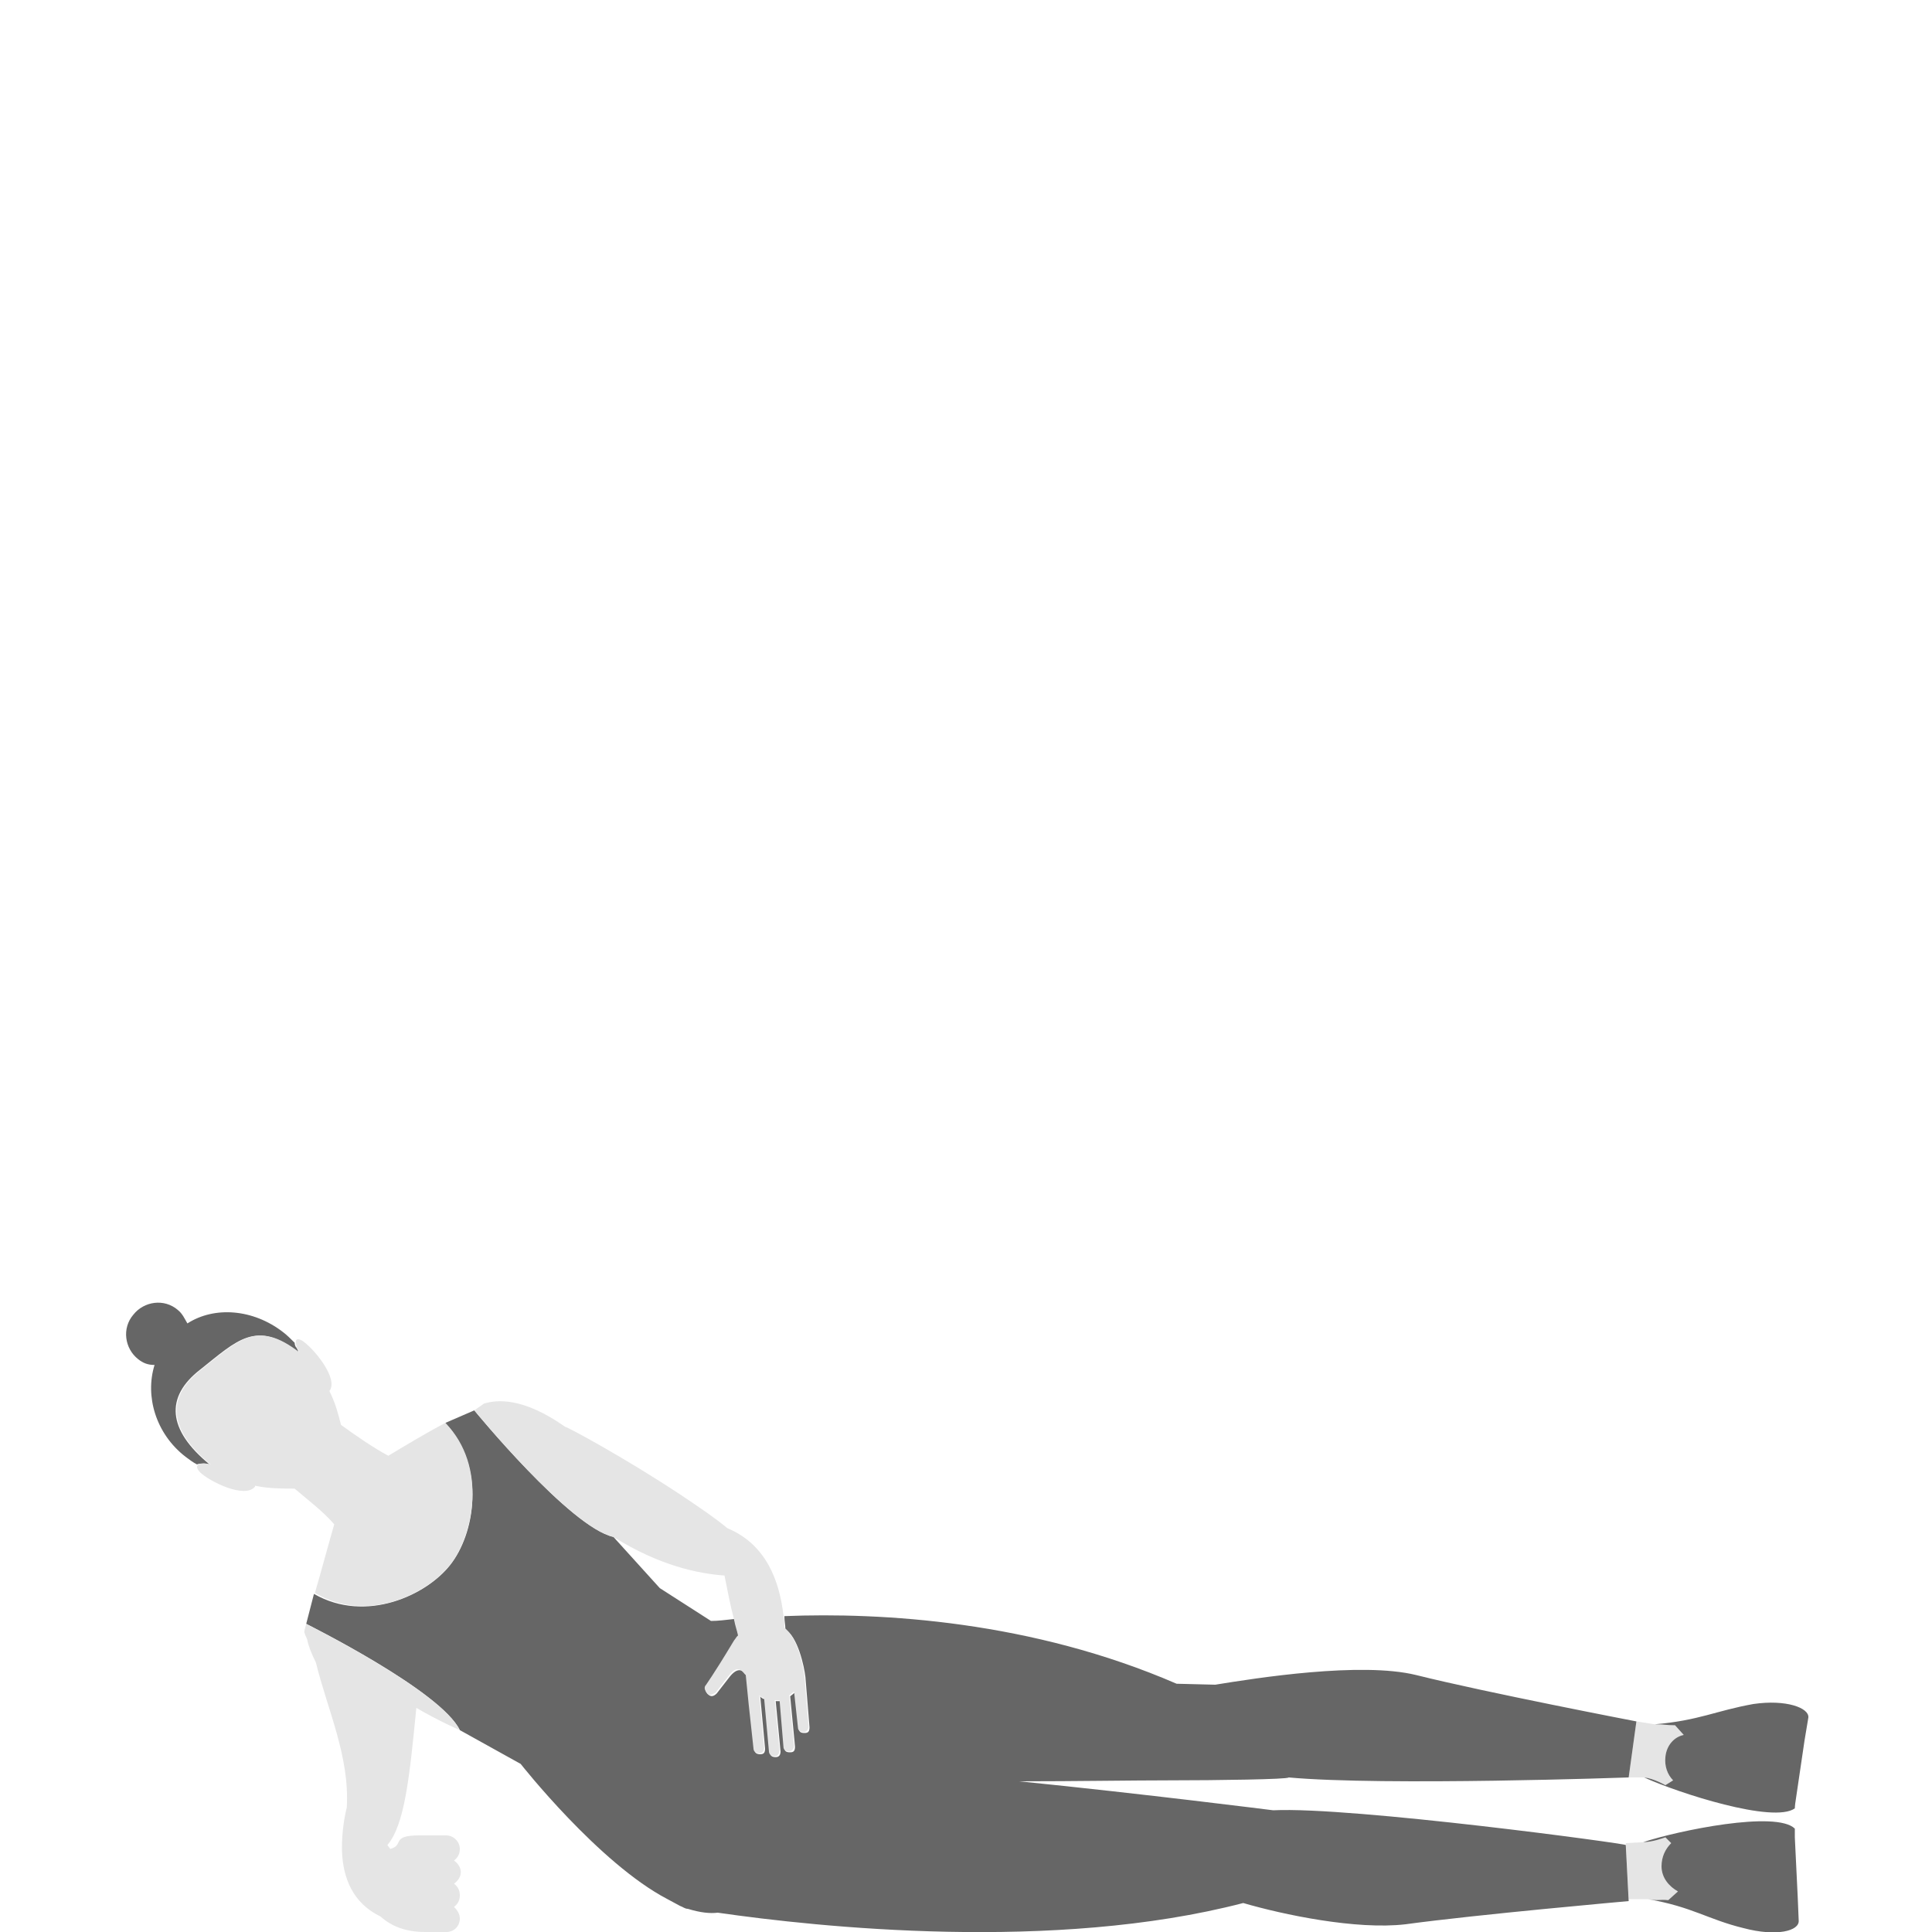 <svg xmlns="http://www.w3.org/2000/svg" viewBox="0 0 200 200" enable-background="new 0 0 200 200"><path fill="none" d="M0 0h200v200H0z"/><path fill="#E5E5E5" d="M170.6 196.6c.2 0 .4.1.6.1.6.1.8-.1 1.5 0l1-.9c-.9-.5-1.7-1.4-1.7-2.6 0-1 .4-1.8 1-2.4l-.6-.6s-1.3.5-2.3.5l-1.8.1.3 5.8h2zM170.2 184c1 .1 2.2.8 2.2.8l.8-.5c-.6-.6-.9-1.5-.8-2.4.1-1.2.9-2.1 1.9-2.3l-.9-1c-.9 0-1-.1-2.1-.1l-1.9-.3-.8 5.8h1.6z"/><path fill="#666" d="M170.2 184c1 .1 2.2.8 2.2.8l.8-.5c-.6-.6-.9-1.5-.8-2.4.1-1.2.9-2.1 1.9-2.3l-.9-1c-.9 0-1-.1-2.1-.1 4.6-.4 6.3-1.4 10.2-2.1 3.4-.5 5.8.4 5.7 1.4l-.4 2.4-.9 6.1c-.1.6-.1.9-.1.9-2.2 1.6-12.1-1.6-15.6-3.2zM70.4 197.3c.3.1.5.3.8.3 1.3.4 2.3.5 3.1.4 10.4 1.5 34.8 4.1 54.4-1 4.1 1.2 11.7 2.8 16.8 2.2 7.3-1 23.1-2.4 23.1-2.4l-.3-5.8c.4-.1-28.4-4-36.5-3.6 0 0-13.4-1.7-26.3-3 5.9 0 11.7-.1 15.7-.1 4.6 0 12.2-.1 12.2-.3 9.9.9 35.2 0 35.2 0l.8-5.8s-15.6-3-22.8-4.8c-5.7-1.4-16.5.3-20.8 1l-4-.1c-15-6.5-30.5-7.4-40.6-7 0 .5.1.9.1 1.3l.4.4c1.2 1.3 1.7 4.4 1.7 4.9l.4 4.9c0 .4-.1.6-.5.6s-.6-.1-.6-.5l-.4-3.7c-.1.1-.4.3-.5.4l.5 5.2c0 .4-.1.6-.5.6s-.6-.1-.6-.5l-.4-4.8h-.5l.5 5.2c0 .3-.1.6-.5.6-.3 0-.6-.1-.6-.5l-.5-5.5c-.1 0-.4-.1-.5-.3l.5 5.4c0 .4-.1.6-.5.6-.3 0-.6-.1-.6-.5l-.8-7.6c-.1-.1-.6-1.3-1.7 0l-1.4 1.8c-.3.3-.6.4-.9.1s-.4-.6-.1-.9l.6-.9c1.3-2.1 1.8-3 2.3-3.7.1-.1.3-.4.4-.5-.2-.6-.3-1.2-.5-1.8-.9.1-1.7.2-2.4.2l-5.3-3.4-4.8-5.3c-4.5-1-14.4-13.1-14.4-13.1l-3 1.3c4.3 4.7 3 11.6.5 14.7-2.4 3.1-8.7 6.1-14.1 3l-.8 3.1s13.9 6.9 15.9 11l6.3 3.5s8.1 10.3 15.2 14l1.3.7zM170.1 190.7c1 0 2.3-.5 2.3-.5l.6.6c-.6.6-1 1.4-1 2.4 0 1.2.8 2.1 1.7 2.6l-1 .9c-.9-.1-1 .1-2.1-.1 4.6.8 6.2 2.1 9.9 3 3.4.9 5.8.3 5.7-.8l-.1-2.4-.3-6.2v-.9c-1.9-1.9-12.1.2-15.7 1.4zM21.1 151.5s.3 0 .6.1c-4.4-3.6-4.6-7-1-9.8 3.9-3.1 5.8-5.2 10.2-1.8-.1-.4-.3-.6-.3-.6s-.1-.2-.1-.4c-.4-.4-.8-.8-1.2-1.1-3.1-2.4-7.1-2.7-9.9-.9-.3-.5-.5-1-1-1.4-1.4-1.2-3.5-.9-4.6.5-1.2 1.4-.9 3.5.5 4.6.5.4 1 .6 1.7.6-1 3.2.1 7.1 3.2 9.5.4.3.8.6 1.2.8.1-.1.7-.1.7-.1z"/><path fill="#E5E5E5" d="M47.8 193.8zM47.6 196.2c0-.5-.2-.9-.6-1.2.4-.3.7-.7.7-1.2s-.3-.9-.7-1.2c.4-.3.6-.7.6-1.2 0-.8-.7-1.4-1.4-1.4h-2.8c-3 0-1.5 1-3 1.4l-.3-.4c1.8-2.1 2.3-7.1 3-14.2 2.4 1.4 4.5 2.3 4.5 2.3-1.9-3.9-14.4-10.2-15.9-11-.1.4-.2.7-.2.8 0 .1.1.4.3.8.1.6.4 1.4.9 2.4 1.2 4.9 3.5 9.7 3.2 15-.3 1.2-.5 2.7-.5 4.1v.4c.1 2.8 1.1 5.4 4 6.8 1.1 1 2.6 1.6 4.6 1.6h2.2c.8 0 1.4-.6 1.4-1.4 0-.5-.3-.9-.6-1.2.4-.3.6-.7.6-1.2zM46.6 162c2.4-3.1 3.9-10.2-.5-14.7-2.1 1.1-4.4 2.5-5.9 3.4-1.5-.8-3.4-2.1-4.9-3.2-.3-1.2-.6-2.3-1.2-3.5 1-1.3-1.7-4.5-2.8-5.2-1-.6-.6.6-.6.6s.1.3.3.6c-4.4-3.4-6.3-1.3-10.2 1.8-3.6 2.8-3.4 6.2 1 9.8-.4-.1-.6-.1-.6-.1s-1.4-.1-.5.9c.9.9 4.6 2.8 5.7 1.5v-.1c1.4.3 2.8.3 4.1.3 1.4 1.2 3 2.4 4.1 3.7-.5 1.7-1.3 4.7-2 7.1 5.4 3.2 11.6.1 14-2.9zM49.1 146s9.9 12.1 14.4 13.1c4.8 3 8.8 3.8 11.5 4 .3 1.5.6 3.1 1 4.6.1.6.3 1.1.4 1.6l-.1.1c-.1.1-.2.3-.3.4-.5.8-1 1.7-2.3 3.7l-.6.9c-.3.3-.1.6.1.9s.6.1.9-.1l1.4-1.8c1-1.3 1.5-.1 1.7 0l.3 3 .5 4.6c0 .4.4.5.6.5.4 0 .5-.3.5-.6l-.5-5.4c.1.1.4.3.5.3l.5 5.5c0 .4.4.5.6.5.4 0 .5-.4.5-.6l-.5-5.2h.5l.4 4.8c0 .4.3.5.6.5s.5-.3.5-.6l-.5-5.2c.1-.1.4-.3.5-.4l.4 3.7c0 .4.3.5.6.5s.5-.3.5-.6l-.4-4.9c0-.5-.5-3.6-1.7-4.9l-.4-.4c0-.4 0-.9-.1-1.3-.4-3.4-1.7-7.3-5.8-9-1.2-1-2.8-2.1-4.9-3.5-5.9-3.9-11.7-7-11.9-7-4.4-3.1-7.1-2.8-8.4-2.4l-1 .7zM76 169.8z"/></svg>